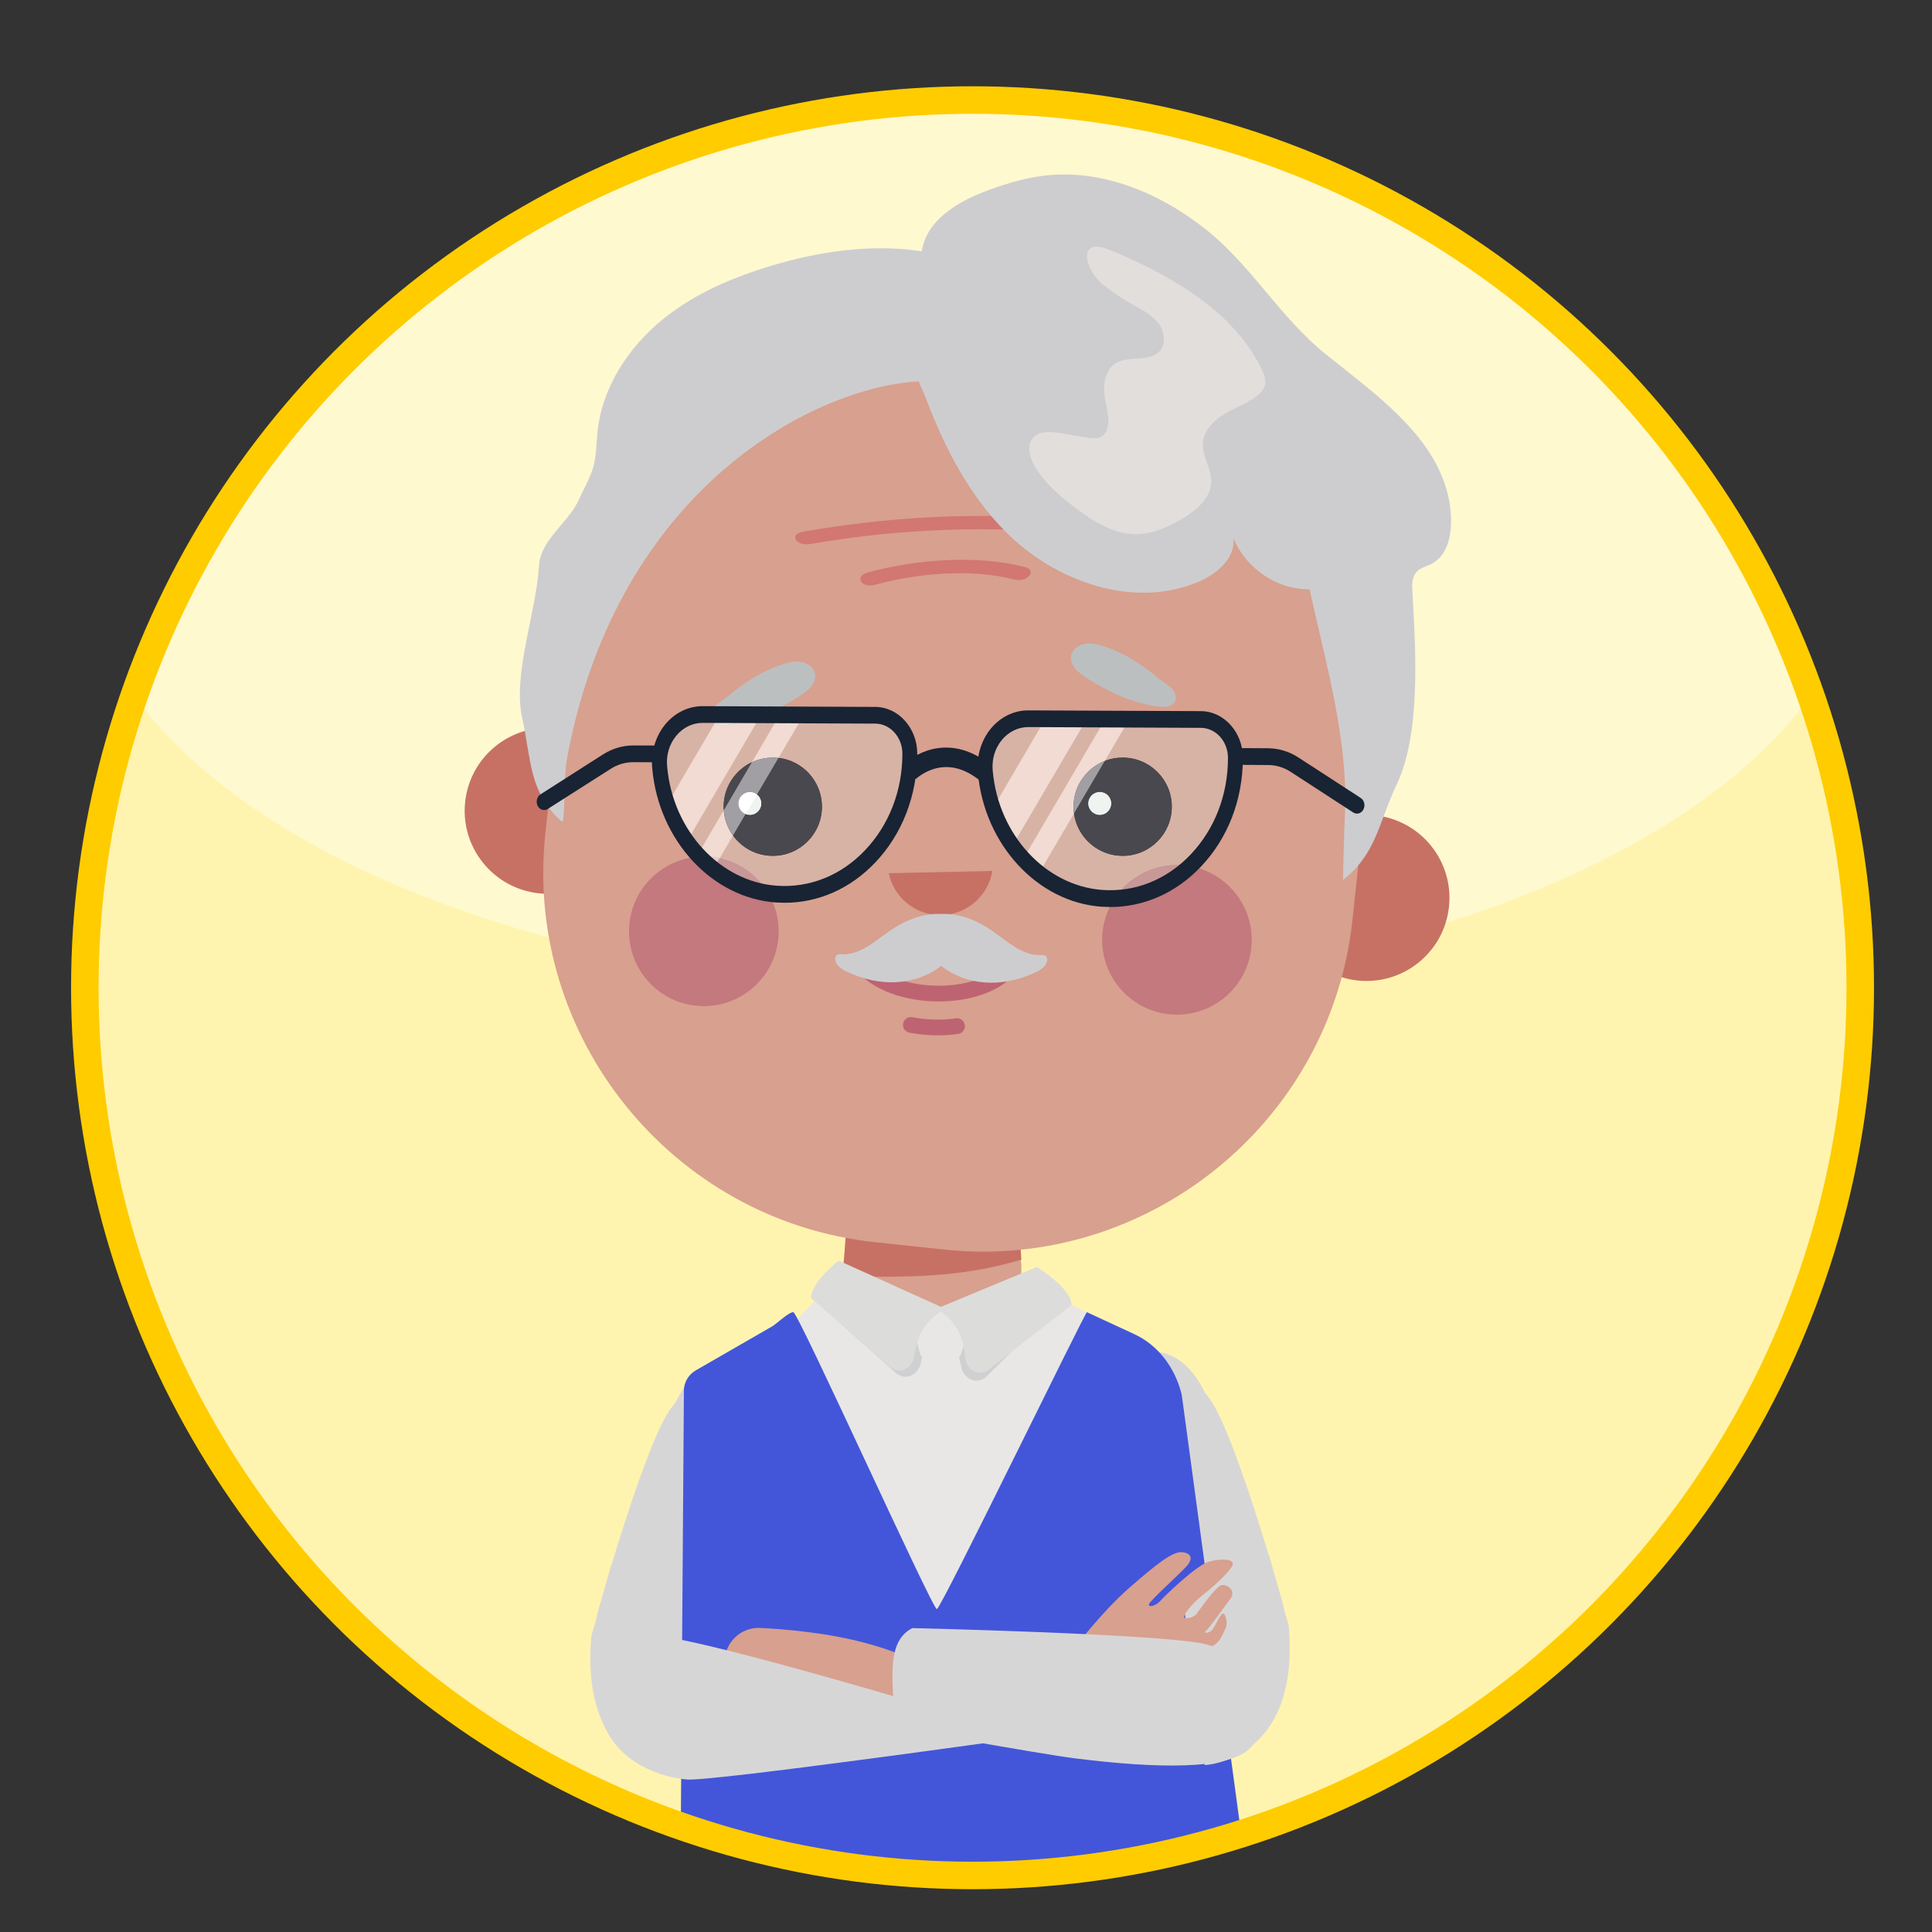 <?xml version="1.0" encoding="UTF-8" standalone="no"?>
<!-- Created with Inkscape (http://www.inkscape.org/) -->

<svg
   width="160mm"
   height="160mm"
   viewBox="0 0 160 160"
   version="1.1"
   id="svg46167"
   inkscape:version="1.2.1 (9c6d41e4, 2022-07-14)"
   sodipodi:docname="logo.svg"
   inkscape:export-filename="logo.png"
   inkscape:export-xdpi="96"
   inkscape:export-ydpi="96"
   xmlns:inkscape="http://www.inkscape.org/namespaces/inkscape"
   xmlns:sodipodi="http://sodipodi.sourceforge.net/DTD/sodipodi-0.dtd"
   xmlns="http://www.w3.org/2000/svg"
   xmlns:svg="http://www.w3.org/2000/svg">
  <rect x="0" y="0" width="160" height="160" fill="#333333" stroke="none"/>
  <sodipodi:namedview
     id="namedview46169"
     pagecolor="#ffffff"
     bordercolor="#000000"
     borderopacity="0.25"
     inkscape:showpageshadow="2"
     inkscape:pageopacity="0.0"
     inkscape:pagecheckerboard="0"
     inkscape:deskcolor="#d1d1d1"
     inkscape:document-units="mm"
     showgrid="false"
     inkscape:zoom="0.4204826"
     inkscape:cx="424.51221"
     inkscape:cy="447.1053"
     inkscape:window-width="1361"
     inkscape:window-height="716"
     inkscape:window-x="269"
     inkscape:window-y="161"
     inkscape:window-maximized="0"
     inkscape:current-layer="layer1" />
  <defs
     id="defs46164" />
  <g
     inkscape:label="Layer 1"
     inkscape:groupmode="layer"
     id="layer1">
    <circle
       style="fill:#fff4af;fill-opacity:1;stroke:#000000;stroke-width:1.971;stroke-linecap:square;stroke-dasharray:none"
       id="circle43465"
       cx="80.542"
       cy="81.801"
       r="73.517" />
    <path
       id="path43467"
       style="fill:#fff9d0;fill-opacity:1;stroke:none;stroke-width:1.971;stroke-linecap:square;stroke-dasharray:none"
       d="M 80.542,8.284 A 73.517,73.517 0 0 0 11.16,57.648 73.801,37.043 0 0 0 80.542,82.085 73.801,37.043 0 0 0 149.962,57.602 73.517,73.517 0 0 0 80.542,8.284 Z" />
    <path
       d="m 56.611,141.084 c 0.683,-0.868 7.759,-19.517 8.542,-23.359 1.281,-6.308 -2.855,-5.525 -5.734,-4.847 -2.443,0.579 -3.367,3.211 -3.628,3.477 -2.125,2.191 -6.37,17.345 -6.374,17.52 0,0 0.394,0.488 1.001,1.209 1.85,2.22 5.682,6.654 6.194,6"
       style="fill:#d7d6d7;fill-opacity:1;fill-rule:nonzero;stroke:none;stroke-width:0.047"
       id="path43469" />
    <path
       d="m 55.928,147.026 c 0,0 -7.94,-0.299 -6.953,-11.549 0,0 1.091,-3.728 1.627,-5.834 l 7.271,2.628 -1.945,14.755"
       style="fill:#d7d6d7;fill-opacity:1;fill-rule:nonzero;stroke:none;stroke-width:0.047"
       id="path43471" />
    <path
       d="m 99.088,140.235 c -0.678,-0.868 -7.755,-19.522 -8.537,-23.363 -1.281,-6.303 2.855,-5.525 5.734,-4.842 2.443,0.579 3.367,3.211 3.628,3.477 2.125,2.186 6.365,17.345 6.374,17.515 0,0 -0.394,0.488 -1.001,1.214 -1.854,2.22 -5.682,6.654 -6.199,6"
       style="fill:#d7d6d7;fill-opacity:1;fill-rule:nonzero;stroke:none;stroke-width:0.047"
       id="path43473" />
    <path
       d="m 102.474,152.253 -4.596,-36.658 c -0.012,-0.071 -0.021,-0.147 -0.043,-0.218 -0.569,-2.21 -1.997,-4.008 -3.88,-4.88 l -4.871,-2.258 c -0.128,-0.057 -0.251,-0.138 -0.36,-0.232 l -2.115,-1.854 c -0.223,-0.19 -0.493,-0.318 -0.783,-0.356 -2.462,-0.346 -14.286,-1.992 -14.717,-1.769 -0.308,0.157 -3.012,3.021 -4.942,5.084 -0.285,0.308 -0.683,0.503 -1.105,0.474 -0.365,-0.031 -0.754,0.052 -1.119,0.261 l -6.322,3.643 c -0.569,0.327 -0.939,0.92 -0.982,1.575 l 0.422,36.776 c -0.057,0.84 20.532,4.023 22.363,4.046 1.907,0.031 16.364,-2.141 21.135,-2.895 0.9,-1.82 2.015,0.072 1.915,-0.739"
       style="fill:#e9e7e5;fill-opacity:1;fill-rule:nonzero;stroke:none;stroke-width:0.047"
       id="path43475"
       sodipodi:nodetypes="cccscccccccccccccc" />
    <path
       d="m 82.365,76.438 c -0.194,-2.49 -2.424,-4.454 -5.151,-4.454 -2.727,0 -4.961,1.964 -5.151,4.454 l -2.149,27.67 c -0.052,0.327 -0.076,0.655 -0.076,0.991 0,3.785 3.301,3.405 7.375,3.405 4.074,0 7.375,0.379 7.375,-3.405 0,-0.337 -0.031,-0.664 -0.076,-0.991 L 82.365,76.438"
       style="fill:#d8a08e;fill-opacity:1;fill-rule:evenodd;stroke:none;stroke-width:0.047"
       id="path43477" />
    <path
       d="m 69.777,105.735 c 5.279,0.012 9.623,0.128 14.812,-1.418 L 82.488,75.67 c -0.199,-2.675 -2.471,-4.79 -5.241,-4.79 -2.779,0 -5.051,2.115 -5.246,4.79 L 69.815,105.436 c -0.015,0.1 -0.021,0.199 -0.038,0.299"
       style="fill:#c77165;fill-opacity:1;fill-rule:evenodd;stroke:none;stroke-width:0.047"
       id="path43479" />
    <path
       d="m 80.719,108.671 -1.105,3.363 c -0.048,0.147 -0.109,0.28 -0.19,0.398 0.071,0.256 0.138,0.522 0.19,0.773 0.057,0.294 0.19,0.56 0.389,0.759 0.484,0.498 1.219,0.503 1.717,0.015 l 2.016,-1.992 -3.016,-3.315"
       style="fill:#cfd0d1;fill-opacity:1;fill-rule:nonzero;stroke:none;stroke-width:0.047"
       id="path43481" />
    <path
       d="m 75.175,108.32 2.428,0.066 0.749,0.021 2.182,0.057 -0.237,-0.261 -7.366,0.057 -2.988,1.655 4.25,3.785 c 0.474,0.427 1.153,0.413 1.622,-0.031 l 0.018,-0.015 c 0.223,-0.213 0.379,-0.503 0.441,-0.825 0.021,-0.123 0.052,-0.261 0.085,-0.413 -0.09,-0.142 -0.166,-0.304 -0.213,-0.479 l -0.972,-3.624"
       style="fill:#cfd0d1;fill-opacity:1;fill-rule:nonzero;stroke:none;stroke-width:0.047"
       id="path43483" />
    <path
       d="m 78.276,108.386 c -1.812,1.11 -2.286,2.22 -2.571,3.951 -0.123,0.768 -0.773,1.276 -1.451,1.138 -0.194,-0.038 -0.379,-0.128 -0.541,-0.266 l -6.55,-5.715 c 0.038,-1.366 2.296,-3.092 2.296,-3.092 l 8.817,3.984"
       style="fill:#dcdcdb;fill-opacity:1;fill-rule:nonzero;stroke:none;stroke-width:0.047"
       id="path43485" />
    <path
       d="m 77.589,108.367 c 1.755,1.205 2.167,2.338 2.357,4.084 0.08,0.773 0.702,1.319 1.385,1.219 0.199,-0.031 0.389,-0.114 0.555,-0.242 l 6.853,-5.35 c 0.033,-1.366 -2.865,-3.154 -2.865,-3.154 l -8.286,3.443"
       style="fill:#dcdcdb;fill-opacity:1;fill-rule:nonzero;stroke:none;stroke-width:0.047"
       id="path43487" />
    <path
       d="m 102.906,152.732 -5.027,-37.137 c -0.012,-0.071 -0.021,-0.147 -0.043,-0.218 -0.569,-2.21 -1.997,-4.008 -3.88,-4.88 L 90.015,108.671 C 89.882,108.609 78.025,133.044 77.589,133.263 77.28,133.419 66.12,108.699 65.703,108.671 c -0.365,-0.031 -1.394,0.968 -1.76,1.176 l -6.322,3.643 c -0.569,0.327 -0.939,0.92 -0.982,1.575 l -0.256,36.012 c -0.062,0.84 21.655,4.155 23.486,4.179 1.907,0.031 16.445,-1.881 21.216,-2.635 0.9,-2.478 1.925,0.918 1.821,0.112"
       style="fill:#4356d9;fill-opacity:1;fill-rule:nonzero;stroke:none;stroke-width:0.047"
       id="path43491"
       sodipodi:nodetypes="cccccccccccccc" />
    <path
       d="m 113.891,67.522 c 3.775,0.403 6.512,3.794 6.109,7.57 -0.403,3.775 -3.79,6.512 -7.565,6.109 -3.78,-0.403 -6.512,-3.79 -6.109,-7.565 0.398,-3.78 3.785,-6.512 7.565,-6.114"
       style="fill:#c77165;fill-opacity:1;fill-rule:evenodd;stroke:none;stroke-width:0.047"
       id="path43493" />
    <path
       d="m 46.091,60.308 c 3.775,0.398 6.512,3.785 6.109,7.565 -0.403,3.775 -3.79,6.512 -7.565,6.109 -3.775,-0.403 -6.517,-3.79 -6.114,-7.565 0.403,-3.78 3.79,-6.512 7.57,-6.109"
       style="fill:#c77165;fill-opacity:1;fill-rule:evenodd;stroke:none;stroke-width:0.047"
       id="path43495" />
    <path
       d="m 81.089,21.985 5.706,0.607 c 16.813,1.788 29.107,17.013 27.314,33.826 l -2.101,19.749 c -1.793,16.814 -17.013,29.107 -33.831,27.314 l -5.701,-0.607 C 55.662,101.087 43.369,85.862 45.162,69.049 l 2.101,-19.749 c 1.788,-16.813 17.013,-29.107 33.826,-27.314"
       style="fill:#d8a08e;fill-opacity:1;fill-rule:evenodd;stroke:none;stroke-width:0.047"
       id="path43497" />
    <path
       d="m 98.125,71.672 c -3.401,-0.36 -6.45,2.106 -6.815,5.506 -0.36,3.401 2.101,6.45 5.506,6.816 3.401,0.36 6.45,-2.101 6.811,-5.506 0.365,-3.401 -2.101,-6.45 -5.502,-6.815"
       style="fill:#c3797d;fill-opacity:1;fill-rule:evenodd;stroke:none;stroke-width:0.047"
       id="path43499" />
    <path
       d="m 58.944,70.97 c -3.401,-0.36 -6.45,2.101 -6.816,5.502 -0.36,3.405 2.106,6.455 5.506,6.816 3.401,0.36 6.45,-2.101 6.816,-5.502 0.36,-3.401 -2.106,-6.455 -5.506,-6.816"
       style="fill:#c3797d;fill-opacity:1;fill-rule:evenodd;stroke:none;stroke-width:0.047"
       id="path43501" />
    <path
       d="m 82.498,80.323 c 0.285,-0.213 0.697,-0.157 0.911,0.133 0.218,0.29 0.157,0.697 -0.128,0.911 -0.697,0.522 -1.608,0.939 -2.642,1.209 -0.982,0.256 -2.082,0.389 -3.239,0.355 -1.157,-0.034 -2.248,-0.223 -3.216,-0.531 -1.015,-0.327 -1.897,-0.792 -2.566,-1.352 -0.28,-0.228 -0.313,-0.64 -0.085,-0.915 0.232,-0.275 0.645,-0.313 0.92,-0.08 0.541,0.451 1.271,0.83 2.134,1.11 0.844,0.27 1.812,0.436 2.85,0.465 1.034,0.031 2.011,-0.085 2.874,-0.313 0.873,-0.228 1.622,-0.569 2.186,-0.991"
       style="fill:#be6372;fill-opacity:1;fill-rule:evenodd;stroke:none;stroke-width:0.047"
       id="path43503" />
    <path
       d="m 79.168,84.335 c 0.356,-0.052 0.688,0.199 0.735,0.555 0.052,0.356 -0.199,0.688 -0.555,0.735 -0.322,0.048 -0.655,0.08 -1.001,0.1 -0.341,0.018 -0.683,0.021 -1.025,0.015 -0.332,-0.012 -0.673,-0.034 -1.02,-0.071 v 0 c -0.337,-0.038 -0.673,-0.09 -0.996,-0.152 -0.351,-0.066 -0.583,-0.413 -0.512,-0.764 0.071,-0.351 0.413,-0.583 0.764,-0.512 0.28,0.052 0.574,0.1 0.873,0.133 h 0.015 v 0 c 0.285,0.034 0.588,0.052 0.915,0.062 0.313,0.012 0.621,0.006 0.915,-0.012 0.299,-0.018 0.598,-0.048 0.892,-0.09"
       style="fill:#be6372;fill-opacity:1;fill-rule:evenodd;stroke:none;stroke-width:0.047"
       id="path43505" />
    <path
       d="m 64.792,55.024 c 0.507,-0.166 1.048,-0.299 1.575,-0.204 0.526,0.095 1.034,0.47 1.129,0.996 0.142,0.764 -0.579,1.39 -1.233,1.807 -1.869,1.186 -3.922,2.163 -6.123,2.409 -0.783,0.09 -1.594,-0.242 -1.219,-1.153 0.19,-0.474 0.901,-0.84 1.281,-1.153 1.394,-1.171 2.841,-2.134 4.591,-2.703"
       style="fill:#bcbfc0;fill-opacity:1;fill-rule:nonzero;stroke:none;stroke-width:0.047"
       id="path43507" />
    <path
       d="m 91.414,53.525 c -0.512,-0.166 -1.048,-0.299 -1.575,-0.204 -0.526,0.095 -1.039,0.47 -1.134,0.996 -0.137,0.764 0.583,1.39 1.238,1.802 1.864,1.19 3.918,2.167 6.118,2.414 0.787,0.09 1.594,-0.242 1.224,-1.153 -0.194,-0.474 -0.906,-0.839 -1.281,-1.153 -1.399,-1.171 -2.841,-2.134 -4.591,-2.703"
       style="fill:#bcbfc0;fill-opacity:1;fill-rule:nonzero;stroke:none;stroke-width:0.047"
       id="path43509" />
    <path
       d="m 73.6,72.317 c 0.422,2.02 2.234,3.514 4.373,3.467 2.134,-0.048 3.88,-1.622 4.212,-3.657 l -8.585,0.19"
       style="fill:#c77165;fill-opacity:1;fill-rule:nonzero;stroke:none;stroke-width:0.047"
       id="path43511" />
    <path
       d="m 97.049,66.806 c 0,2.253 -1.826,4.074 -4.074,4.074 -2.248,0 -4.074,-1.821 -4.074,-4.074 0,-2.248 1.826,-4.069 4.074,-4.069 2.248,0 4.074,1.821 4.074,4.069"
       style="fill:#151212;fill-opacity:1;fill-rule:nonzero;stroke:none;stroke-width:0.047"
       id="path43513" />
    <path
       d="m 90.129,66.54 c 0,-0.526 0.427,-0.949 0.949,-0.949 0.522,0 0.949,0.422 0.949,0.949 0,0.522 -0.427,0.944 -0.949,0.944 -0.522,0 -0.949,-0.422 -0.949,-0.944"
       style="fill:#ffffff;fill-opacity:1;fill-rule:nonzero;stroke:none;stroke-width:0.047"
       id="path43515" />
    <path
       d="m 68.074,66.806 c 0,2.253 -1.826,4.074 -4.074,4.074 -2.253,0 -4.074,-1.821 -4.074,-4.074 0,-2.248 1.821,-4.069 4.074,-4.069 2.248,0 4.074,1.821 4.074,4.069"
       style="fill:#151212;fill-opacity:1;fill-rule:nonzero;stroke:none;stroke-width:0.047"
       id="path43517" />
    <path
       d="m 61.155,66.54 c 0,-0.526 0.427,-0.949 0.949,-0.949 0.522,0 0.944,0.422 0.944,0.949 0,0.522 -0.422,0.944 -0.944,0.944 -0.522,0 -0.949,-0.422 -0.949,-0.944"
       style="fill:#ffffff;fill-opacity:1;fill-rule:nonzero;stroke:none;stroke-width:0.047"
       id="path43519" />
    <path
       d="m 99.771,146.177 c 0,0 7.94,-0.299 6.958,-11.554 0,0 -1.091,-3.723 -1.627,-5.834 l -7.271,2.632 1.94,14.755"
       style="fill:#d7d6d7;fill-opacity:1;fill-rule:nonzero;stroke:none;stroke-width:0.047"
       id="path43521" />
    <path
       d="m 89.043,136.398 c 0,0 2.272,-2.974 4.468,-4.89 2.191,-1.916 3.586,-3.026 4.354,-2.964 0.768,0.057 0.911,0.484 0.536,1.005 -0.375,0.522 -3.187,3.002 -3.249,3.306 -0.066,0.304 0.569,0.137 0.911,-0.247 0.341,-0.389 3.026,-2.998 4.06,-3.282 1.029,-0.29 2.163,-0.213 1.949,0.294 -0.218,0.512 -1.328,1.575 -2.371,2.395 -1.048,0.82 -1.722,1.755 -1.632,1.921 0.09,0.161 0.768,0.057 1.029,-0.29 0.266,-0.346 1.613,-2.319 2.092,-2.376 0.479,-0.062 1.195,0.47 0.707,1.129 -0.493,0.659 -1.764,2.462 -2.035,2.675 -0.275,0.213 0.29,0.218 0.555,-0.128 0.266,-0.351 0.692,-1.404 0.896,-1.319 0.208,0.09 0.408,0.816 0.152,1.295 -0.261,0.479 -0.417,1.29 -1.532,1.579 0,0 -1.911,0.232 -3.41,0.218 -1.499,-0.015 -7.479,-0.322 -7.479,-0.322"
       style="fill:#d8a08e;fill-opacity:1;fill-rule:nonzero;stroke:none;stroke-width:0.047"
       id="path43523" />
    <path
       d="m 62.976,134.818 c -1.707,-0.09 -3.092,1.347 -2.964,3.054 l 0.006,0.048 c 0.076,1.043 3.249,2.191 4.325,2.428 0.915,0.194 1.688,0.507 2.419,0.811 0.19,0.076 0.375,0.152 0.56,0.228 1.726,0.707 3.391,1.219 6.46,-0.052 l 0.403,-1.987 0.176,-2.4 c 0,0 -2.367,-1.053 -6.512,-1.66 -0.171,-0.021 -0.351,-0.048 -0.531,-0.071 -0.185,-0.021 -0.365,-0.048 -0.545,-0.071 -1.456,-0.176 -2.737,-0.275 -3.794,-0.327"
       style="fill:#d8a08e;fill-opacity:1;fill-rule:nonzero;stroke:none;stroke-width:0.047"
       id="path43525" />
    <path
       d="m 55.036,135.553 c 0,0 -6.327,3.752 -5.084,7.114 1.243,3.367 4.824,4.534 6.944,4.705 2.115,0.171 28.348,-3.533 28.348,-3.533 0,0 -23.615,-7.29 -30.207,-8.286"
       style="fill:#d7d6d7;fill-opacity:1;fill-rule:nonzero;stroke:none;stroke-width:0.047"
       id="path43527" />
    <path
       d="m 99.709,136.132 c -0.057,-0.015 -0.114,-0.021 -0.171,-0.038 -4.292,-0.806 -23.985,-1.262 -23.985,-1.262 -2.58,1.319 -1.214,5.606 -1.726,6.958 -0.285,0.745 -0.337,1.172 -0.337,1.172 0.033,0.012 12.469,2.267 15.528,2.656 6.673,0.839 12.92,1.015 14.613,-0.949 1.665,-1.935 0.341,-7.627 -3.922,-8.537"
       style="fill:#d7d6d7;fill-opacity:1;fill-rule:nonzero;stroke:none;stroke-width:0.047"
       id="path43529" />
    <path
       d="m 86.586,79.156 c -0.109,-0.076 -0.256,-0.066 -0.389,-0.062 -1.537,0.066 -2.779,-1.138 -4.041,-2.016 -1.228,-0.858 -2.722,-1.461 -4.197,-1.385 -1.47,-0.085 -2.969,0.507 -4.207,1.352 -1.266,0.868 -2.518,2.063 -4.055,1.987 -0.133,-0.012 -0.28,-0.021 -0.389,0.057 -0.114,0.08 -0.152,0.237 -0.137,0.379 0.052,0.474 0.512,0.783 0.944,0.991 1.319,0.636 2.789,0.977 4.245,0.873 1.29,-0.09 2.571,-0.545 3.586,-1.342 1.01,0.806 2.281,1.271 3.576,1.371 1.456,0.114 2.926,-0.213 4.25,-0.84 0.432,-0.204 0.896,-0.507 0.949,-0.982 0.018,-0.142 -0.018,-0.299 -0.133,-0.384"
       style="fill:#cdcdd0;fill-opacity:1;fill-rule:nonzero;stroke:none;stroke-width:0.047"
       id="path43531" />
    <path
       d="m 67.107,45.05 c 3.908,-0.673 7.902,-1.086 11.886,-1.19 3.723,-0.104 7.404,0.08 11.027,0.384 1.19,0.1 1.598,-1.001 0.413,-1.1 -3.79,-0.318 -7.636,-0.489 -11.535,-0.384 -4.164,0.114 -8.305,0.569 -12.388,1.271 -1.195,0.208 -0.593,1.224 0.598,1.02"
       style="fill:#d27772;fill-opacity:1;fill-rule:nonzero;stroke:none;stroke-width:0.047"
       id="path43533" />
    <path
       d="m 72.466,48.427 c 3.619,-0.987 8.053,-1.338 11.53,-0.436 1.077,0.28 1.949,-0.754 0.877,-1.034 -3.903,-1.01 -8.921,-0.659 -13.005,0.451 -1.143,0.313 -0.555,1.333 0.598,1.02"
       style="fill:#d27772;fill-opacity:1;fill-rule:nonzero;stroke:none;stroke-width:0.047"
       id="path43535" />
    <path
       d="m 118.51,46.719 c -0.403,0.199 -0.882,0.299 -1.19,0.636 -0.413,0.451 -0.384,1.129 -0.346,1.736 0.261,4.71 0.716,11.634 -1.309,15.884 -1.513,3.182 -1.688,5.758 -4.444,7.892 0.052,-1.821 0.076,-3.638 0.161,-5.421 0.394,-8.442 -3.277,-17.278 -4.131,-25.654 0.612,-0.119 -0.27,-1.489 -0.735,-1.935 -5.341,-5.217 -12.161,-8.091 -19.213,-9.822 0.015,-0.062 0.015,-0.1 0.015,-0.1 -1.342,-1.001 -3.078,-1.039 -4.71,-1.001 -0.176,0 -0.341,0 -0.517,0.012 -0.166,-0.034 -0.337,-0.057 -0.503,-0.09 -1.608,-0.27 -3.59,1.921 -5.065,2.708 0,0 0.185,-0.104 0,0 -8.694,0.232 -25.327,8.642 -29.539,31.109 -0.327,1.731 -0.161,3.548 -0.351,5.336 -0.062,-0.012 -0.123,-0.015 -0.185,-0.031 -2.661,-2.452 -2.428,-4.994 -3.216,-8.58 -0.773,-3.586 1.2,-8.826 1.399,-12.497 0.123,-2.258 2.452,-3.552 3.358,-5.62 0.389,-0.892 0.915,-1.731 1.162,-2.675 0.247,-0.915 0.232,-1.888 0.327,-2.831 0.379,-3.685 2.566,-7.019 5.402,-9.324 2.836,-2.31 6.294,-3.69 9.789,-4.672 3.699,-1.043 7.883,-1.57 11.667,-0.963 0.389,-2.637 3.083,-4.178 5.53,-5.075 1.532,-0.555 3.102,-1.029 4.719,-1.205 4.743,-0.536 9.486,1.461 13.256,4.444 3.771,2.979 6.199,7.337 9.941,10.344 4.169,3.363 9.31,6.887 10.249,12.237 0.332,1.897 0.176,4.311 -1.522,5.16"
       style="fill:#cdcdd0;fill-opacity:1;fill-rule:nonzero;stroke:none;stroke-width:0.047"
       id="path43537" />
    <path
       d="m 55.269,66.573 c -0.318,-0.934 -0.536,-1.921 -0.631,-2.95 l -0.012,-0.119 c -0.194,-2.333 1.461,-4.335 3.543,-4.335 0.006,0 0.012,0 0.015,0 l 0.65,0.006 c -0.052,0.341 0.1,0.579 0.351,0.716 l -3.918,6.683"
       style="fill:#d7b3a6;fill-opacity:1;fill-rule:nonzero;stroke:none;stroke-width:0.047"
       id="path43539" />
    <path
       d="m 59.186,59.89 c -0.251,-0.138 -0.403,-0.375 -0.351,-0.716 h 0.768 l -0.417,0.716"
       style="fill:#c3c8c8;fill-opacity:1;fill-rule:nonzero;stroke:none;stroke-width:0.047"
       id="path43541" />
    <path
       d="m 57.768,70.794 c -0.318,-0.341 -0.612,-0.707 -0.887,-1.091 l 6.085,-10.377 c 0.109,-0.043 0.223,-0.085 0.332,-0.133 l 1.266,0.006 -2.3,3.922 c -1.38,0.65 -2.338,2.058 -2.338,3.685 0,0.1 0.006,0.194 0.012,0.29 l -2.167,3.699"
       style="fill:#d7b3a6;fill-opacity:1;fill-rule:nonzero;stroke:none;stroke-width:0.047"
       id="path43543" />
    <path
       d="m 62.966,59.326 0.076,-0.133 h 0.256 c -0.109,0.048 -0.223,0.09 -0.332,0.133"
       style="fill:#c3c8c8;fill-opacity:1;fill-rule:nonzero;stroke:none;stroke-width:0.047"
       id="path43545" />
    <path
       d="m 59.936,67.095 c -0.006,-0.095 -0.012,-0.19 -0.012,-0.29 0,-1.627 0.958,-3.035 2.338,-3.685 l -2.329,3.975"
       style="fill:#49484e;fill-opacity:1;fill-rule:nonzero;stroke:none;stroke-width:0.047"
       id="path43547" />
    <path
       d="m 64.963,74.067 c -0.218,0 -0.446,-0.012 -0.669,-0.021 -0.228,-0.018 -0.455,-0.043 -0.678,-0.076 -0.858,-1.442 -2.286,-2.518 -4.012,-2.893 l 1.1,-1.873 c 0.74,1.02 1.94,1.679 3.296,1.679 2.248,0 4.074,-1.821 4.074,-4.074 0,-2.087 -1.575,-3.809 -3.595,-4.046 l 2.082,-3.552 5.919,0.021 c 1.57,0.012 2.869,1.428 2.869,3.187 v 0.034 c -0.021,6.427 -4.667,11.615 -10.387,11.615"
       style="fill:#d7b3a6;fill-opacity:1;fill-rule:nonzero;stroke:none;stroke-width:0.047"
       id="path43549" />
    <path
       d="m 63.616,73.967 c -1.67,-0.242 -3.22,-0.939 -4.548,-1.978 l 0.536,-0.915 c 1.726,0.375 3.154,1.451 4.012,2.893"
       style="fill:#c89798;fill-opacity:1;fill-rule:nonzero;stroke:none;stroke-width:0.047"
       id="path43551" />
    <path
       d="m 64,70.88 c -1.356,0 -2.556,-0.659 -3.296,-1.679 l 1.043,-1.783 c 0.109,0.043 0.228,0.066 0.356,0.066 0.522,0 0.944,-0.422 0.944,-0.944 0,-0.299 -0.137,-0.564 -0.351,-0.74 l 1.783,-3.04 c 2.02,0.237 3.595,1.959 3.595,4.046 0,2.253 -1.826,4.074 -4.074,4.074"
       style="fill:#49484e;fill-opacity:1;fill-rule:nonzero;stroke:none;stroke-width:0.047"
       id="path43553" />
    <path
       d="m 62.103,67.484 c -0.128,0 -0.247,-0.021 -0.356,-0.066 l 0.949,-1.617 c 0.213,0.176 0.351,0.441 0.351,0.74 0,0.522 -0.422,0.944 -0.944,0.944"
       style="fill:#eff4f1;fill-opacity:1;fill-rule:nonzero;stroke:none;stroke-width:0.047"
       id="path43555" />
    <path
       d="m 56.881,69.703 c -0.673,-0.934 -1.219,-1.987 -1.613,-3.13 l 3.918,-6.683 c 0.194,0.109 0.446,0.157 0.711,0.157 0.08,0 0.161,-0.006 0.242,-0.015 0.972,-0.109 1.916,-0.36 2.827,-0.707 l -6.085,10.377 v 0"
       style="fill:#f1dbd2;fill-opacity:1;fill-rule:nonzero;stroke:none;stroke-width:0.047"
       id="path43557" />
    <path
       d="m 59.898,60.047 c -0.266,0 -0.517,-0.048 -0.711,-0.157 l 0.417,-0.716 3.439,0.018 -0.076,0.133 c -0.911,0.346 -1.854,0.598 -2.827,0.707 -0.08,0.012 -0.161,0.015 -0.242,0.015"
       style="fill:#e7e6e5;fill-opacity:1;fill-rule:nonzero;stroke:none;stroke-width:0.047"
       id="path43559" />
    <path
       d="m 59.604,71.074 c -0.213,-0.043 -0.436,-0.08 -0.659,-0.104 -0.223,-0.021 -0.446,-0.034 -0.664,-0.034 -0.123,0 -0.247,0 -0.37,0.012 -0.048,-0.052 -0.095,-0.1 -0.142,-0.152 l 2.167,-3.699 c 0.052,0.783 0.332,1.508 0.768,2.106 l -1.1,1.873 m 2.661,-7.954 2.3,-3.922 1.997,0.012 -2.082,3.552 c -0.157,-0.015 -0.318,-0.021 -0.479,-0.021 -0.621,0 -1.209,0.138 -1.736,0.384"
       style="fill:#f1dbd2;fill-opacity:1;fill-rule:nonzero;stroke:none;stroke-width:0.047"
       id="path43561" />
    <path
       d="m 59.068,71.989 c -0.408,-0.318 -0.797,-0.664 -1.157,-1.043 0.123,-0.012 0.247,-0.012 0.37,-0.012 0.218,0 0.441,0.012 0.664,0.034 0.223,0.021 0.446,0.062 0.659,0.104 l -0.536,0.915 v 0"
       style="fill:#e9cbcb;fill-opacity:1;fill-rule:nonzero;stroke:none;stroke-width:0.047"
       id="path43563" />
    <path
       d="m 60.704,69.201 c -0.436,-0.598 -0.716,-1.323 -0.768,-2.106 l 2.329,-3.975 c 0.526,-0.247 1.115,-0.384 1.736,-0.384 0.161,0 0.322,0.012 0.479,0.021 l -1.783,3.04 c -0.161,-0.128 -0.37,-0.208 -0.593,-0.208 -0.522,0 -0.949,0.422 -0.949,0.949 0,0.394 0.247,0.735 0.593,0.877 l -1.043,1.783"
       style="fill:#a19fa4;fill-opacity:1;fill-rule:nonzero;stroke:none;stroke-width:0.047"
       id="path43565" />
    <path
       d="m 61.747,67.417 c -0.346,-0.142 -0.593,-0.484 -0.593,-0.877 0,-0.526 0.427,-0.949 0.949,-0.949 0.223,0 0.432,0.08 0.593,0.208 l -0.949,1.617"
       style="fill:#ffffff;fill-opacity:1;fill-rule:nonzero;stroke:none;stroke-width:0.047"
       id="path43567" />
    <path
       d="m 58.186,59.867 c -0.83,-0.006 -1.632,0.389 -2.191,1.077 -0.564,0.688 -0.83,1.575 -0.749,2.495 l 0.012,0.114 c 0.484,5.255 4.387,9.467 9.078,9.799 2.722,0.19 5.317,-0.849 7.299,-2.936 1.987,-2.082 3.088,-4.914 3.097,-7.963 v -0.031 c 0,-1.371 -1.005,-2.49 -2.248,-2.495 z m 6.744,14.893 c -0.223,0 -0.451,-0.012 -0.673,-0.021 -5.288,-0.375 -9.685,-5.122 -10.235,-11.041 l -0.012,-0.128 v 0 c -0.109,-1.295 0.28,-2.594 1.067,-3.557 0.797,-0.982 1.93,-1.537 3.111,-1.532 l 14.295,0.062 c 1.921,0.012 3.481,1.75 3.481,3.88 v 0.038 c -0.015,3.439 -1.252,6.626 -3.486,8.974 -2.073,2.177 -4.733,3.344 -7.551,3.329"
       style="fill:#182333;fill-opacity:1;fill-rule:nonzero;stroke:none;stroke-width:0.047"
       id="path43569" />
    <path
       d="m 82.232,66.924 c -0.318,-0.934 -0.536,-1.921 -0.631,-2.95 l -0.012,-0.119 c -0.194,-2.333 1.466,-4.335 3.548,-4.335 0.006,0 0.012,0 0.015,0 l 1.418,0.006 -4.34,7.399"
       style="fill:#d7b3a6;fill-opacity:1;fill-rule:nonzero;stroke:none;stroke-width:0.047"
       id="path43571" />
    <path
       d="m 84.731,71.145 c -0.313,-0.341 -0.612,-0.707 -0.887,-1.091 l 6.161,-10.51 1.522,0.006 -6.797,11.596"
       style="fill:#d7b3a6;fill-opacity:1;fill-rule:nonzero;stroke:none;stroke-width:0.047"
       id="path43573" />
    <path
       d="m 91.931,74.418 c -0.223,0 -0.446,-0.012 -0.674,-0.021 -1.926,-0.137 -3.718,-0.877 -5.227,-2.054 l 2.912,-4.961 c 0.275,1.978 1.978,3.5 4.031,3.5 2.248,0 4.074,-1.821 4.074,-4.074 0,-2.248 -1.826,-4.069 -4.074,-4.069 -0.517,0 -1.015,0.095 -1.47,0.27 l 2.02,-3.448 5.924,0.021 c 1.57,0.012 2.865,1.428 2.865,3.187 v 0.034 c -0.015,3.595 -1.475,6.801 -3.756,8.931 -0.142,-0.021 -0.285,-0.043 -0.432,-0.062 -0.223,-0.021 -0.446,-0.034 -0.664,-0.034 -2.12,0 -4.036,1.081 -5.156,2.77 -0.123,0.006 -0.251,0.012 -0.375,0.012"
       style="fill:#d7b3a6;fill-opacity:1;fill-rule:nonzero;stroke:none;stroke-width:0.047"
       id="path43575" />
    <path
       d="m 92.306,74.408 c 1.119,-1.688 3.035,-2.77 5.156,-2.77 0.218,0 0.441,0.012 0.664,0.034 0.147,0.018 0.29,0.038 0.432,0.062 -1.712,1.594 -3.88,2.58 -6.251,2.675"
       style="fill:#c89798;fill-opacity:1;fill-rule:nonzero;stroke:none;stroke-width:0.047"
       id="path43577" />
    <path
       d="m 92.974,70.88 c -2.054,0 -3.756,-1.522 -4.031,-3.5 l 2.561,-4.373 c 0.455,-0.176 0.953,-0.27 1.47,-0.27 2.248,0 4.074,1.821 4.074,4.069 0,2.253 -1.826,4.074 -4.074,4.074 m -1.897,-5.288 c -0.522,0 -0.949,0.422 -0.949,0.949 0,0.522 0.427,0.944 0.949,0.944 0.522,0 0.949,-0.422 0.949,-0.944 0,-0.526 -0.427,-0.949 -0.949,-0.949"
       style="fill:#49484e;fill-opacity:1;fill-rule:nonzero;stroke:none;stroke-width:0.047"
       id="path43579" />
    <path
       d="m 91.077,67.484 c -0.522,0 -0.949,-0.422 -0.949,-0.944 0,-0.526 0.427,-0.949 0.949,-0.949 0.522,0 0.949,0.422 0.949,0.949 0,0.522 -0.427,0.944 -0.949,0.944"
       style="fill:#eff4f1;fill-opacity:1;fill-rule:nonzero;stroke:none;stroke-width:0.047"
       id="path43581" />
    <path
       d="m 83.844,70.054 c -0.673,-0.934 -1.219,-1.992 -1.613,-3.13 l 4.34,-7.399 3.434,0.018 -6.161,10.51 v 0"
       style="fill:#f1dbd2;fill-opacity:1;fill-rule:nonzero;stroke:none;stroke-width:0.047"
       id="path43583" />
    <path
       d="m 86.031,72.34 c -0.46,-0.36 -0.896,-0.759 -1.3,-1.195 l 6.797,-11.596 1.997,0.012 -2.02,3.448 c -1.522,0.593 -2.604,2.068 -2.604,3.799 0,0.194 0.015,0.389 0.043,0.574 l -2.912,4.961 v 0"
       style="fill:#f1dbd2;fill-opacity:1;fill-rule:nonzero;stroke:none;stroke-width:0.047"
       id="path43585" />
    <path
       d="m 88.943,67.379 c -0.031,-0.185 -0.043,-0.379 -0.043,-0.574 0,-1.731 1.081,-3.206 2.604,-3.799 l -2.561,4.373"
       style="fill:#a19fa4;fill-opacity:1;fill-rule:nonzero;stroke:none;stroke-width:0.047"
       id="path43587" />
    <path
       d="m 85.149,60.213 c -0.83,0 -1.632,0.394 -2.191,1.081 -0.56,0.688 -0.825,1.575 -0.749,2.495 l 0.012,0.114 c 0.484,5.255 4.387,9.467 9.083,9.799 2.722,0.19 5.312,-0.849 7.299,-2.936 1.983,-2.087 3.083,-4.914 3.092,-7.963 v -0.031 c 0.006,-1.371 -1.005,-2.49 -2.248,-2.495 z m 6.744,14.897 c -0.223,0 -0.446,-0.012 -0.673,-0.021 -5.288,-0.375 -9.685,-5.122 -10.23,-11.041 l -0.015,-0.128 v 0 0 c -0.109,-1.295 0.28,-2.594 1.067,-3.562 0.797,-0.977 1.93,-1.532 3.111,-1.527 l 14.295,0.062 c 1.921,0.012 3.486,1.75 3.481,3.88 v 0.038 c -0.012,3.439 -1.247,6.626 -3.486,8.974 -2.073,2.177 -4.729,3.344 -7.551,3.33"
       style="fill:#182333;fill-opacity:1;fill-rule:nonzero;stroke:none;stroke-width:0.047"
       id="path43589" />
    <path
       d="m 81.113,64.614 c -1.262,-1.001 -2.533,-1.314 -3.79,-0.93 -0.915,0.28 -1.48,0.835 -1.489,0.84 l -0.968,-1.2 c 1.081,-1.1 3.956,-2.518 7.081,-0.034 l -0.835,1.323"
       style="fill:#182333;fill-opacity:1;fill-rule:nonzero;stroke:none;stroke-width:0.047"
       id="path43591" />
    <path
       d="m 45.062,67.081 c -0.213,0 -0.422,-0.123 -0.536,-0.351 -0.166,-0.332 -0.062,-0.754 0.232,-0.944 l 5.193,-3.315 c 0.764,-0.484 1.632,-0.74 2.509,-0.735 l 2.03,0.006 c 0.341,0.006 0.617,0.318 0.617,0.697 -0.006,0.384 -0.28,0.697 -0.621,0.692 l -2.03,-0.012 c -0.664,0 -1.319,0.19 -1.892,0.56 l -5.193,3.311 c -0.095,0.062 -0.204,0.095 -0.308,0.09"
       style="fill:#182333;fill-opacity:1;fill-rule:nonzero;stroke:none;stroke-width:0.047"
       id="path43593" />
    <path
       d="m 112.378,67.379 c 0.213,0.006 0.422,-0.123 0.536,-0.346 0.171,-0.332 0.071,-0.754 -0.223,-0.949 l -5.17,-3.358 c -0.759,-0.493 -1.627,-0.754 -2.504,-0.759 l -2.03,-0.012 c -0.341,-0.006 -0.621,0.308 -0.621,0.692 0,0.384 0.275,0.692 0.617,0.697 l 2.03,0.012 c 0.664,0 1.314,0.199 1.888,0.574 l 5.17,3.358 c 0.095,0.062 0.204,0.09 0.308,0.09"
       style="fill:#182333;fill-opacity:1;fill-rule:nonzero;stroke:none;stroke-width:0.047"
       id="path43595" />
    <path
       d="m 83.252,44.007 c 4.136,4.178 10.667,6.484 16.059,4.15 1.508,-0.655 3.035,-1.982 2.827,-3.609 0.806,1.973 2.585,3.519 4.648,4.05 2.063,0.531 4.363,0.034 6.023,-1.304 -1.541,-3.699 -3.206,-7.375 -5.521,-10.643 -2.315,-3.268 -5.336,-6.128 -9.016,-7.707 -3.225,-1.39 -6.792,-1.736 -10.268,-2.248 -2.424,-0.36 -4.871,-0.806 -7.313,-0.593 -1.522,0.133 -4.397,0.574 -5.084,2.215 -0.574,1.371 0.617,3.486 1.091,4.729 1.527,3.993 3.514,7.897 6.555,10.961"
       style="fill:#cdcdd0;fill-opacity:1;fill-rule:nonzero;stroke:none;stroke-width:0.047"
       id="path43597" />
    <path
       d="m 98.505,24.115 c 2.481,1.651 4.705,3.799 5.995,6.488 0.185,0.394 0.36,0.83 0.266,1.257 -0.09,0.427 -0.432,0.759 -0.787,1.015 -0.816,0.588 -1.788,0.93 -2.642,1.456 -0.858,0.531 -1.641,1.347 -1.717,2.352 -0.08,1.105 0.716,2.125 0.688,3.235 -0.034,1.323 -1.205,2.315 -2.338,3.002 -1.205,0.726 -2.547,1.328 -3.956,1.318 -1.826,-0.018 -3.472,-1.062 -4.933,-2.163 -1.29,-0.972 -2.552,-2.049 -3.377,-3.443 -0.432,-0.726 -0.711,-1.722 -0.161,-2.362 0.526,-0.612 1.48,-0.531 2.277,-0.398 0.721,0.119 1.437,0.237 2.158,0.356 0.408,0.066 0.849,0.128 1.209,-0.066 0.626,-0.337 0.664,-1.214 0.55,-1.911 -0.119,-0.73 -0.313,-1.456 -0.299,-2.196 0.018,-0.74 0.285,-1.522 0.901,-1.935 1.096,-0.735 2.855,-0.066 3.718,-1.067 0.56,-0.645 0.365,-1.693 -0.176,-2.357 -0.541,-0.664 -1.337,-1.053 -2.082,-1.475 -0.858,-0.484 -1.679,-1.034 -2.447,-1.646 -1.518,-1.2 -2.182,-3.984 0.474,-2.907 2.31,0.93 4.601,2.073 6.678,3.448"
       style="fill:#e1dedc;fill-opacity:1;fill-rule:nonzero;stroke:none;stroke-width:0.047"
       id="path43599" />
    <circle
       style="fill:none;fill-opacity:1;stroke:#ffcc00;stroke-width:2.278;stroke-linecap:square;stroke-dasharray:none"
       id="circle43601"
       cx="80.542"
       cy="81.801"
       r="73.517" />
  </g>
</svg>
